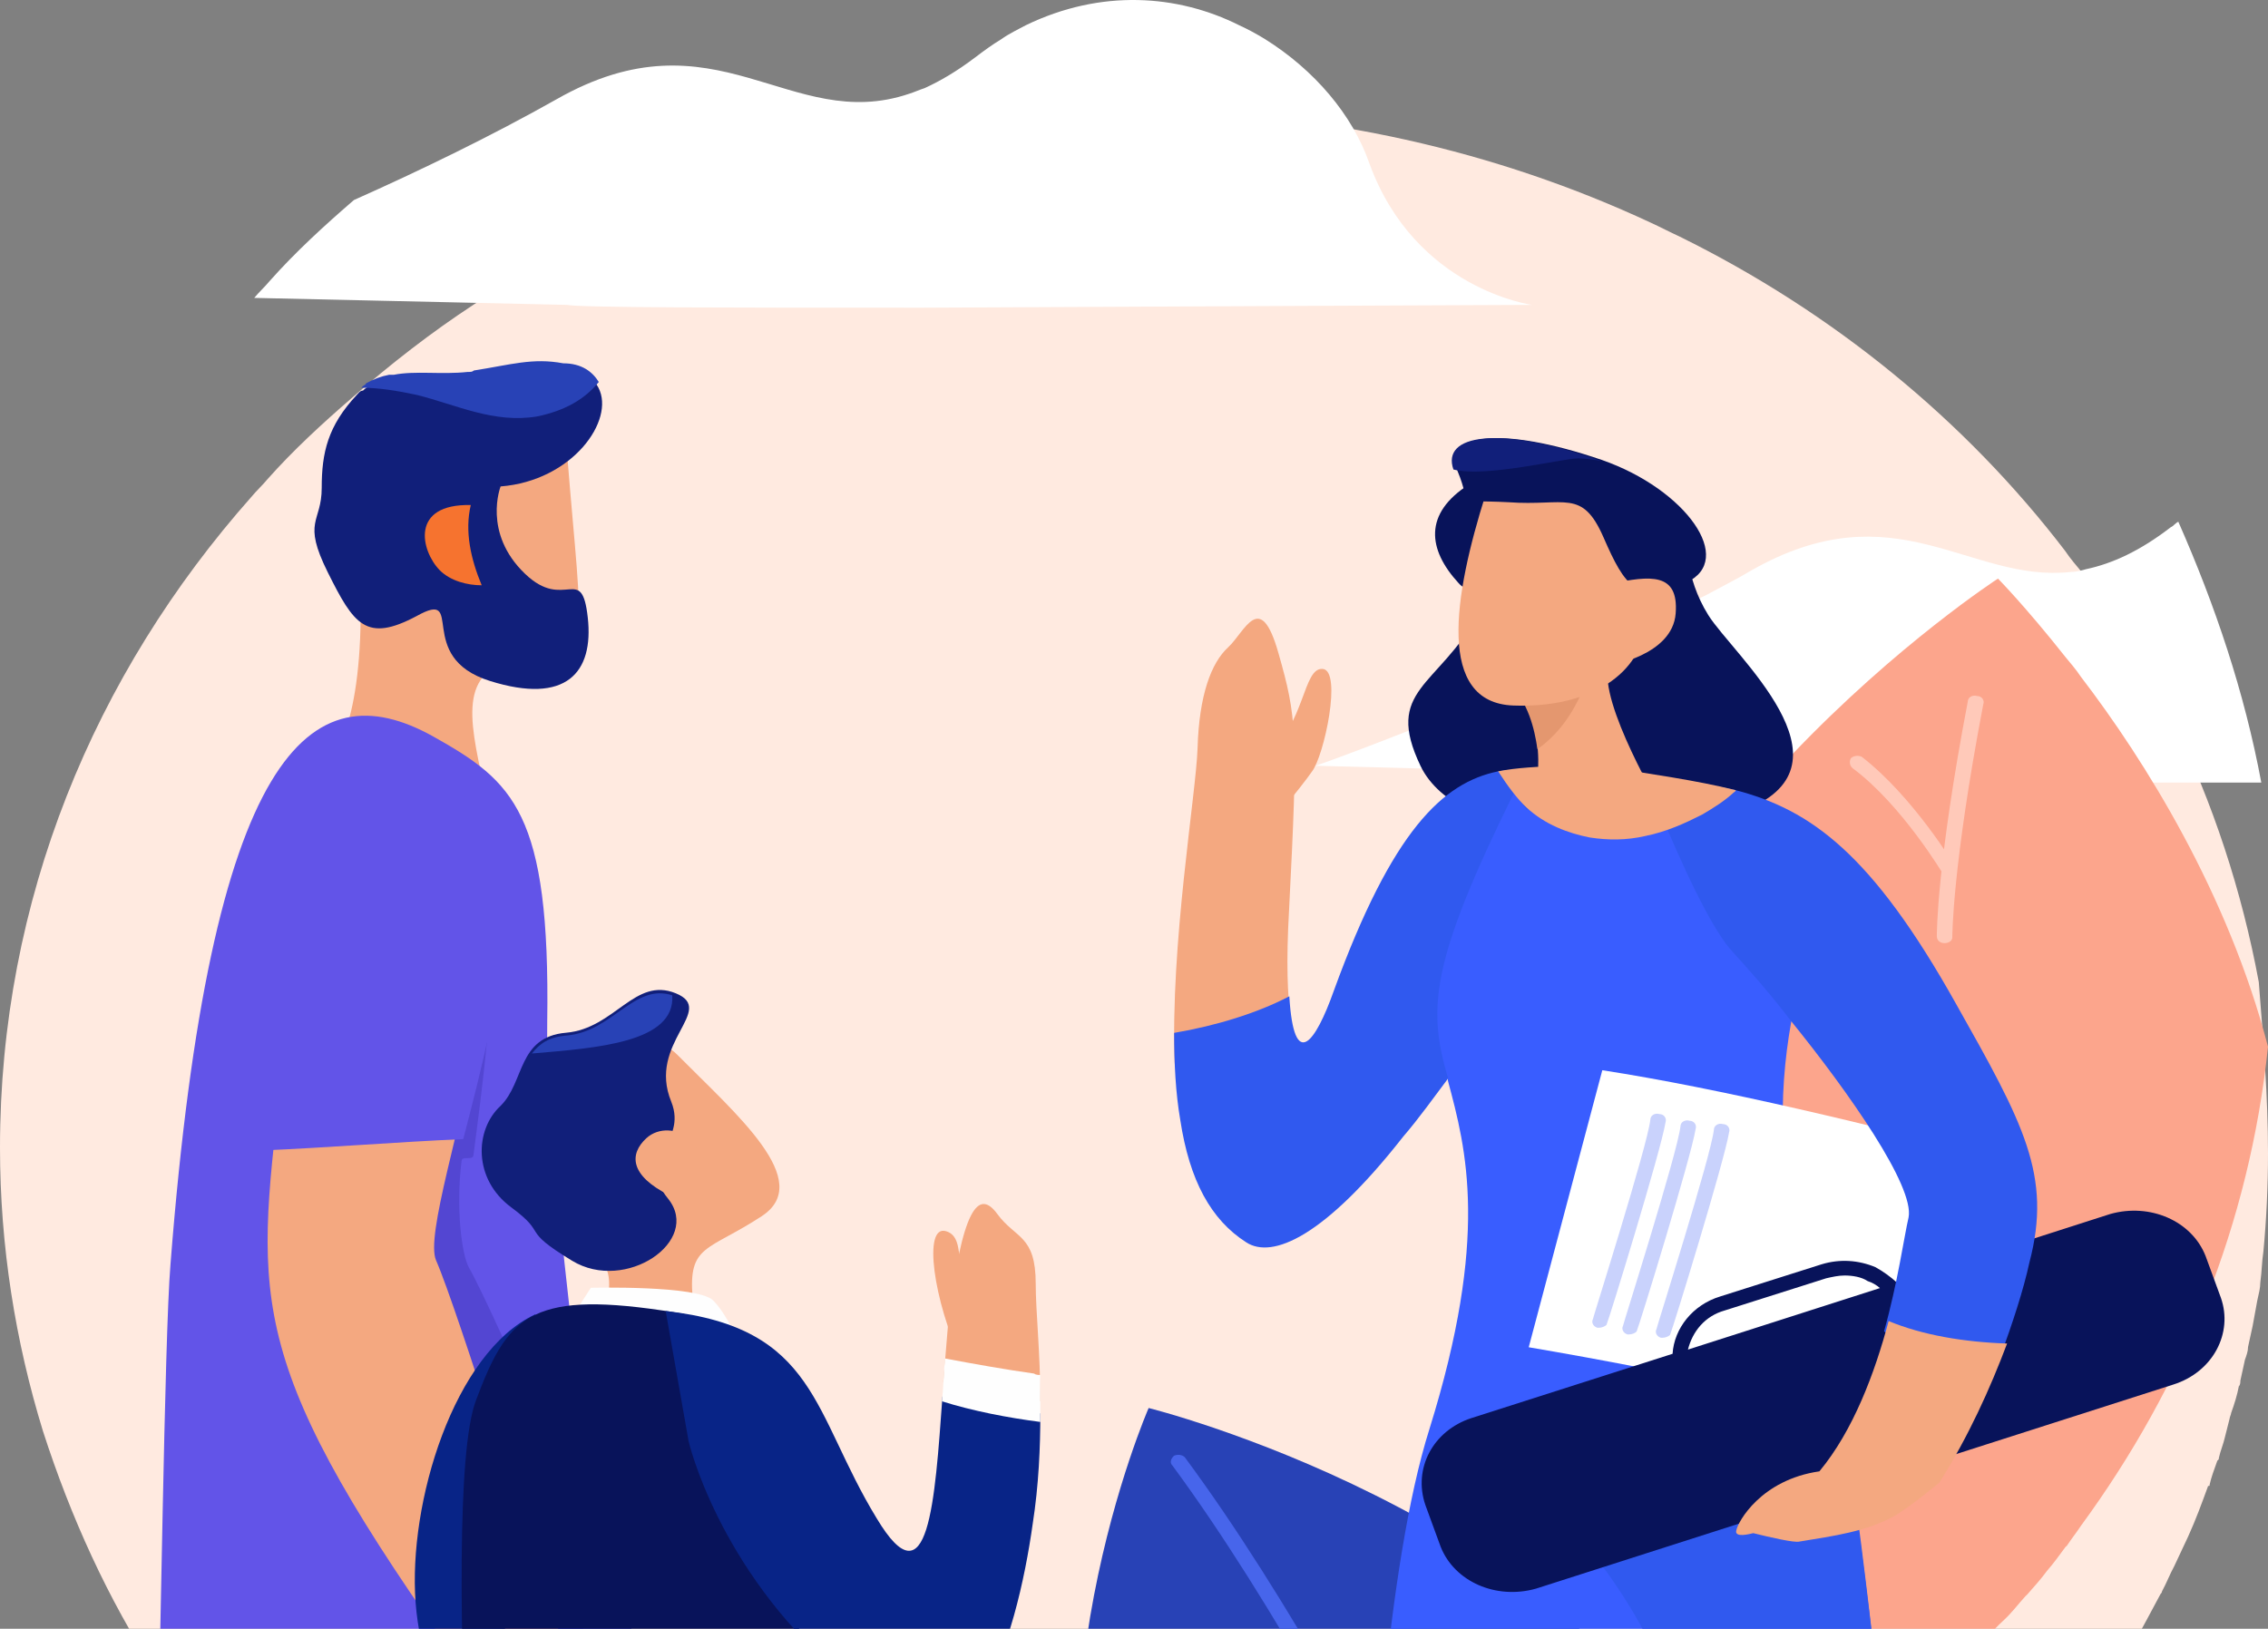 <svg xmlns="http://www.w3.org/2000/svg" xmlns:xlink="http://www.w3.org/1999/xlink" width="678px" height="487px" viewBox="0 0 678 487" version="1.1">
    <rect x="0" y="0" width="678" height="487" fill="#808080" stroke="none"/>
    <title>6017E5A3-AF76-4A2D-A138-2FCBDA9421AA</title>
    <g id="Front" stroke="none" stroke-width="1" fill="none" fill-rule="evenodd">
        <g id="About" transform="translate(-682, -108)" fill-rule="nonzero">
            <g id="bannerAbout.e50b17c1" transform="translate(682, 108)">
                <path d="M678,344.839 C678,354.492 677.542,364.566 676.624,374.219 C676.165,377.156 676.165,380.094 675.705,383.452 C675.705,385.131 675.246,386.809 674.787,388.909 C674.328,391.426 673.869,393.945 673.41,396.463 C672.951,398.562 672.493,400.66 672.033,402.758 C672.033,404.018 671.574,405.277 671.115,406.535 C670.656,408.634 670.197,410.733 669.738,412.831 C669.738,413.251 669.738,414.09 669.278,414.511 C668.819,417.028 667.902,419.966 666.984,422.484 C666.984,422.904 666.525,423.743 666.525,424.163 C666.066,425.843 665.606,427.941 665.147,429.62 C664.688,431.718 663.77,433.816 663.312,435.915 C663.312,436.335 663.312,436.335 662.853,436.754 C661.934,439.273 661.016,441.79 660.557,443.89 C660.557,444.309 660.557,444.309 660.098,444.309 C658.262,449.345 656.426,454.382 654.13,459.418 C652.754,462.356 651.376,465.294 649.999,468.232 C648.622,470.75 647.704,473.269 646.327,475.786 C646.327,476.207 645.868,476.626 645.868,476.626 C643.114,481.663 640.359,487.118 637.605,491.735 C637.146,492.575 636.687,492.995 636.228,493.833 C634.851,496.352 633.015,499.29 631.178,501.808 C629.343,504.746 627.047,508.104 625.212,511.042 C623.834,513.56 621.998,515.659 620.162,517.757 C618.785,519.856 617.407,521.535 616.03,523.633 C616.03,523.633 616.03,524.052 615.572,524.052 C613.735,526.571 611.899,529.089 610.063,531.188 C608.226,533.706 605.932,536.224 604.095,538.323 C604.095,538.323 604.095,538.323 604.095,538.742 C601.8,541.261 599.964,543.778 597.668,545.878 C595.374,547.976 593.078,550.493 590.783,553.012 C588.488,555.531 586.193,557.629 583.897,559.727 C581.603,561.825 579.307,564.344 576.553,566.442 C574.257,568.541 571.963,570.64 569.208,572.738 C569.208,572.738 569.208,572.738 568.749,573.157 C565.995,575.257 563.699,577.355 560.946,579.453 C554.978,584.07 549.469,588.267 543.502,592.464 C540.748,594.563 537.994,596.242 534.781,598.34 C531.567,600.438 527.895,602.538 524.682,604.636 C521.927,606.315 519.632,607.574 516.877,609.253 C515.96,610.091 514.583,610.512 513.665,610.931 C508.615,613.869 503.106,616.387 498.057,618.906 C495.303,620.164 492.548,621.423 490.254,622.683 C481.991,626.46 474.187,629.817 465.465,632.755 C463.63,633.595 461.334,634.434 459.498,634.855 C458.121,635.274 456.285,636.113 454.907,636.533 C452.613,637.372 450.776,637.792 448.481,638.632 C445.267,639.471 442.514,640.73 439.301,641.57 C438.842,641.57 438.382,641.989 437.923,641.989 C437.923,641.989 437.923,641.989 437.464,641.989 C437.005,641.989 436.087,642.409 435.627,642.409 C434.71,642.409 434.251,642.828 433.333,642.828 C431.037,643.248 428.743,644.087 426.447,644.508 C420.021,646.187 413.135,647.445 406.708,648.704 C401.2,649.964 395.692,650.802 389.724,651.642 C379.166,652.902 368.608,654.16 358.051,654.581 C351.624,655 345.197,655 338.312,655 C336.016,655 333.262,655 330.967,655 C323.623,655 315.819,654.58 308.933,653.741 C305.72,653.321 302.048,653.321 298.834,652.902 C290.572,652.062 282.309,650.802 274.505,649.544 C273.129,649.124 271.292,649.124 269.915,648.704 C264.865,647.865 260.275,646.606 255.225,645.766 C253.849,645.347 252.012,644.927 250.635,644.508 C245.126,643.249 239.619,641.57 234.11,639.891 C232.274,639.471 230.438,638.632 228.142,638.212 C225.389,637.372 222.175,636.113 219.421,635.274 C217.584,634.434 215.749,634.015 213.912,633.176 C211.618,632.336 209.781,631.496 207.485,630.657 C205.191,629.817 202.436,628.559 200.141,627.719 C198.764,627.3 196.928,626.46 195.551,625.621 C194.173,625.202 192.338,624.362 190.96,623.523 C188.665,622.683 186.37,621.423 184.074,620.585 C182.698,620.164 181.78,619.745 180.861,618.906 C179.484,618.485 178.566,617.646 177.648,617.227 C175.812,616.387 173.975,615.548 172.599,614.708 C170.303,613.449 168.009,612.191 165.713,610.931 C163.877,610.092 162.041,608.832 160.204,607.993 C158.369,607.153 156.532,605.895 154.696,605.055 C153.319,604.216 151.942,603.376 150.564,602.538 C146.892,600.019 142.761,597.921 139.089,595.402 C136.793,593.723 134.04,592.044 131.744,590.366 C129.449,588.687 126.694,587.008 124.4,584.91 C118.891,580.712 113.842,576.935 108.792,572.318 C107.415,571.059 106.038,570.22 105.12,568.961 C103.284,567.282 101.448,565.603 99.612,563.925 C97.316,562.246 95.48,560.147 93.644,558.048 C92.726,557.21 92.267,556.789 91.349,555.95 C90.431,555.11 89.513,554.271 89.054,553.432 C88.136,552.593 87.676,552.172 87.217,551.333 C85.381,549.655 83.545,547.556 81.709,545.457 C80.791,544.199 79.873,543.359 78.496,542.1 C78.037,541.68 78.037,541.261 77.578,541.261 C77.119,540.421 76.2,540.001 75.741,539.161 C73.905,537.063 72.069,535.384 70.692,533.286 C68.856,531.188 67.479,529.508 66.102,527.41 C65.643,526.991 65.184,526.151 64.725,525.731 C63.347,524.472 62.429,522.793 61.511,521.535 C61.511,521.535 61.052,521.114 61.052,520.695 C59.675,519.016 58.757,517.337 57.38,516.078 C56.003,514.399 55.085,512.72 53.708,511.042 C52.789,509.782 52.33,508.943 51.412,507.684 C51.412,507.684 50.953,507.265 50.953,506.844 C49.576,504.746 48.199,502.648 46.822,500.55 C32.133,477.886 21.116,453.543 12.853,427.941 C4.59,401.079 0,372.539 0,343.16 C0,269.293 28.001,201.721 75.282,148.418 C76.66,146.739 78.496,145.061 79.873,143.382 C87.676,134.569 96.398,126.594 105.12,119.039 C116.595,108.966 128.99,99.313 141.843,90.919 C197.386,54.405 265.783,33 339.689,33 C395.233,33 447.563,45.171 493.467,66.576 C496.221,67.835 499.434,69.514 502.188,70.773 C548.093,93.437 587.569,125.754 617.407,164.787 C618.785,166.886 620.621,168.984 621.998,170.663 C632.556,184.933 641.736,200.042 649.54,215.571 C661.475,239.914 670.197,266.355 675.246,293.636 C676.624,311.263 678,327.632 678,344.839 Z" id="Path" fill="#FFEAE0"/>
                <path d="M458,91.164 C458,91.164 358.487,91.582 275.943,92 C274.567,92 272.732,92 271.357,92 C218.161,92 173.22,92 169.551,91.164 L76,89.073 C77.376,87.401 79.21,85.728 80.586,84.056 C88.382,75.275 97.095,67.331 105.808,59.805 C125.527,51.024 147.081,40.571 166.341,29.7 C214.034,2.522 236.046,40.153 271.815,28.027 C273.191,27.609 275.026,26.773 276.402,26.355 C280.987,24.264 286.032,21.337 291.534,17.156 C294.286,15.065 296.579,13.393 299.331,11.72 C301.623,10.048 304.375,8.794 306.668,7.539 C329.138,-3.332 352.068,-1.659 370.411,7.539 C373.162,8.794 375.456,10.048 378.207,11.72 C392.881,20.919 404.347,34.299 409.391,48.933 C423.148,86.564 458,91.164 458,91.164 Z" id="Path" fill="#FFFFFF"/>
                <path d="M676,234 C665.434,234 654.867,234 644.301,234 C636.951,234 629.599,234 622.709,234 L618.114,234 C607.548,234 596.981,234 587.333,233.582 C578.145,233.582 569.416,233.582 562.065,233.166 C550.58,233.166 540.932,232.749 534.5,232.749 C532.663,232.749 530.825,232.749 529.906,232.749 C528.069,232.749 526.69,232.749 526.231,232.331 L497.287,231.497 L492.693,231.497 L474.776,231.08 L461.454,230.663 L451.346,230.246 L426.537,229.828 L394.379,228.995 L393,228.995 C393,228.995 393.46,228.995 394.379,228.577 C398.054,227.326 408.161,223.572 421.943,218.15 C428.835,215.23 436.645,212.31 444.914,208.556 C448.13,207.304 451.346,206.053 454.562,204.384 C456.4,203.55 458.696,202.717 460.994,201.465 C467.885,198.545 475.236,195.209 482.586,191.455 C486.261,189.786 489.478,188.117 493.153,186.449 C496.368,184.78 499.126,183.529 502.341,181.86 C504.639,180.609 506.935,179.358 509.691,178.106 C514.287,175.604 519.339,173.101 523.475,170.598 C566.659,145.989 588.712,174.352 619.032,171.016 C620.411,171.016 622.249,170.598 623.627,170.182 C631.437,168.513 639.707,164.759 648.895,157.669 C649.814,157.251 650.273,156.417 651.192,156 C662.218,181.026 670.946,206.888 676,234 Z" id="Path" fill="#FFFFFF"/>
                <path d="M678,312.954 C672.496,365.752 652.774,414.359 622.045,456.261 C620.668,458.356 619.292,460.033 617.917,462.128 L617.458,462.547 C615.623,465.061 613.788,467.575 611.954,469.67 C610.119,472.185 607.826,474.699 605.991,476.794 C605.991,476.794 605.991,476.794 605.533,477.213 C603.24,479.727 601.405,482.242 599.111,484.337 C596.818,486.431 594.525,488.946 592.232,491.459 C589.938,493.974 587.645,496.069 585.352,498.164 C583.059,500.26 580.306,502.773 578.014,504.868 C575.72,506.964 573.427,509.059 570.675,511.154 C570.675,511.154 570.676,511.154 570.217,511.573 C567.464,513.668 565.172,515.763 562.419,517.858 C559.668,519.953 556.456,522.467 553.705,524.562 C550.953,526.658 547.742,528.753 544.532,530.848 C541.78,532.943 539.028,534.619 536.276,536.714 C535.818,537.134 535.359,537.134 534.9,537.552 C532.149,539.229 528.937,541.324 526.186,543 C497.75,505.706 455.095,435.729 464.268,361.142 C477.11,250.938 597.277,173 597.277,173 C597.277,173 605.533,181.381 617.458,196.466 C618.833,198.142 620.668,200.237 622.045,202.332 C641.308,227.474 666.074,267.281 678,312.954 Z" id="Path" fill="#FCA58C"/>
                <path d="M581.314,282 C579.926,282 579,281.165 579,279.912 C579,279.078 579,258.204 588.253,209.779 C588.253,208.525 589.641,207.691 591.03,208.108 C592.417,208.108 593.342,209.36 592.88,210.614 C583.627,259.039 583.627,279.912 583.627,280.33 C583.627,281.165 582.701,282 581.314,282 Z" id="Path" fill="#FFC9B9"/>
                <path d="M582.964,263 C582.037,263 581.573,262.578 581.111,261.734 C581.111,261.734 568.597,240.629 553.767,229.654 C552.841,228.81 552.841,227.544 553.305,226.699 C554.231,225.855 555.621,225.855 556.548,226.278 C571.842,238.096 584.355,258.779 584.818,259.624 C585.282,260.468 584.818,261.734 583.891,262.578 C583.891,263 583.427,263 582.964,263 Z" id="Path" fill="#FFC9B9"/>
                <path d="M519,547.811 C518.08,548.65 516.702,549.07 515.782,549.49 C510.725,552.43 505.208,554.948 500.151,557.468 C497.393,558.727 494.633,559.988 492.335,561.247 C484.06,565.026 476.244,568.386 467.509,571.325 C465.671,572.165 463.371,573.004 461.532,573.424 C460.154,573.844 458.314,574.684 456.935,575.104 C454.637,575.944 452.797,576.364 450.499,577.204 C447.28,578.044 444.522,579.303 441.304,580.143 C440.844,580.143 440.385,580.563 439.925,580.563 C439.925,580.563 439.925,580.563 439.465,580.563 C439.005,580.563 438.085,580.983 437.625,580.983 C436.707,580.983 436.247,581.402 435.327,581.823 C433.028,582.242 430.73,583.082 428.431,583.503 C421.995,585.181 415.098,586.442 408.662,587.701 C403.146,588.96 397.628,589.8 391.652,590.64 C381.077,591.9 370.503,593.16 359.93,593.579 C353.493,594 347.056,594 340.161,594 C337.861,594 335.103,594 332.804,594 C303.381,512.539 343.378,421 343.378,421 C343.378,421 467.049,451.652 514.403,537.732 C515.782,541.512 517.622,544.451 519,547.811 Z" id="Path" fill="#2842B6"/>
                <path d="M439,580.323 C439,580.743 439,580.743 439,580.323 C439,580.743 439,580.743 439,580.323 C438.083,580.743 437.624,580.743 436.707,581.161 C435.791,581.161 435.332,581.581 434.415,582 C411.487,536.725 380.764,479.293 350.5,438.21 C349.583,437.372 350.041,436.113 350.959,435.276 C351.875,434.856 353.251,434.856 354.168,435.695 C384.89,477.197 416.073,535.048 439,580.323 Z" id="Path" fill="#4765EB"/>
                <path d="M169.547,135.83 C174.158,193.806 177.386,194.227 157.098,196.747 C136.81,199.268 140.037,213.973 144.648,234.978 C144.648,234.978 100.844,235.819 99,226.996 C99,226.996 108.683,217.333 107.761,177.422 C106.839,137.511 104.994,122.386 131.737,117.344 C158.942,111.883 168.625,124.066 169.547,135.83 Z" id="Path" fill="#F4A880"/>
                <path d="M175.709,184.642 C177.538,201.079 169.31,210.773 146.455,203.609 C123.6,196.443 139.598,175.791 124.513,184.22 C109.429,192.229 105.772,186.75 98.001,171.154 C90.23,155.56 96.173,156.403 96.173,145.867 C96.173,135.33 98.001,127.321 106.686,118.05 C107.143,117.628 107.6,116.785 108.514,116.785 L108.972,116.364 C109.429,115.942 109.886,115.942 109.886,115.521 C112.171,114.256 114.457,113.413 116.742,112.992 C117.2,112.992 117.657,112.992 118.114,112.992 C124.513,111.727 132.284,112.992 140.055,112.149 C140.969,112.149 141.426,112.149 141.884,111.727 C152.853,110.041 159.253,107.934 168.395,109.62 C173.881,110.463 177.08,112.57 178.909,115.942 C183.937,125.636 171.138,143.76 149.654,145.445 C149.654,145.445 144.169,159.354 156.967,171.576 C168.853,182.956 173.881,168.204 175.709,184.642 Z" id="Path" fill="#111F7A"/>
                <path d="M179,114.214 C174.851,119.367 168.857,122.803 160.559,124.52 C147.649,126.667 136.585,121.085 124.597,118.079 C118.603,116.791 113.071,115.932 108,115.932 L108.461,115.502 C108.922,115.073 109.383,115.073 109.383,114.643 C111.688,113.355 113.993,112.496 116.299,112.067 C116.76,112.067 117.221,112.067 117.682,112.067 C124.136,110.779 131.974,112.067 139.812,111.208 C140.734,111.208 141.195,111.208 141.656,110.779 C152.72,109.061 159.175,106.914 168.396,108.632 C173.929,108.632 177.155,111.208 179,114.214 Z" id="Path" fill="#2842B6"/>
                <path d="M140.735,151.009 C122.544,150.596 125.809,164.659 131.407,170.45 C134.671,173.759 139.802,175 144,175 C140.735,167.141 138.869,158.869 140.735,151.009 Z" id="Path" fill="#F6732F"/>
                <path d="M176,439.32 C169.104,451.91 179.255,490.327 170.981,499.14 C152.594,518.866 121.797,543.902 102.49,540.125 C77.52,547.981 60.331,544.517 47,523.952 C47.919,503.806 49.125,399.869 50.964,378.045 C62.916,224.438 92.796,199.677 129.571,220.242 C153.475,233.671 164.507,242.905 163.588,305.438 C163.129,328.102 168.644,380.983 176,439.32 Z" id="Path" fill="#6254E8"/>
                <path d="M138.301,237.838 C113.511,231.966 102.033,263.011 94.686,327.618 C87.339,392.225 84.125,410.264 150.229,502.979 C216.335,595.692 171.807,472.772 171.807,472.772 C171.807,472.772 147.478,393.902 141.051,379.219 C139.357,375.349 138.907,361.308 142.221,347.164 C142.548,345.767 145.533,347.487 145.88,346.03 C155.334,306.27 170.914,245.586 138.301,237.838 Z" id="Path" fill="#5346D2" transform="translate(138.696, 387.361) rotate(-6) translate(-138.696, -387.361) "/>
                <path d="M127.597,235.701 C102.693,229.837 91.163,260.835 83.785,325.345 C76.406,389.854 73.178,407.866 139.587,500.443 C205.998,593.019 161.263,470.283 161.263,470.283 C161.263,470.283 136.82,391.53 130.363,376.869 C123.908,362.207 173.714,246.592 127.597,235.701 Z" id="Path-Copy-3" fill="#F4A880"/>
                <path d="M78.042,344 C98.366,343.148 118.691,341.446 138.494,340.594 C148.916,300.142 164.549,241.378 128.591,233.713 C100.451,227.752 87.423,259.263 79.085,324.838 C78.042,331.651 77.521,338.039 77,344 C77.521,344 77.521,344 78.042,344 Z" id="Path-Copy" fill="#6254E8"/>
                <path d="M442.059,183.541 C429.703,205.665 413.684,206.082 424.668,229.041 C435.652,251.999 488.284,255.756 522.152,241.981 C556.019,228.206 518.033,195.647 510.711,183.959 C503.387,172.271 504.303,161 504.303,161 L442.059,183.541 Z" id="Path" fill="#08135A"/>
                <path d="M385.819,304.174 C384.907,297.89 384.451,287.834 385.363,271.913 C388.1,218.705 387.644,214.516 382.171,195.243 C376.699,175.971 372.138,188.958 367.122,193.567 C362.106,198.176 358.458,207.811 358.001,223.732 C357.545,237.559 349.793,282.388 351.162,318 C364.386,315.905 377.611,313.811 385.819,304.174 Z" id="Path" fill="#F4A880"/>
                <path d="M480,231.895 C480,231.895 479.542,234.838 478.164,241.145 C477.246,243.667 476.328,246.61 474.951,250.393 C469.442,265.109 457.505,289.073 432.715,322.707 C428.583,328.173 424.452,334.058 419.402,339.944 C395.989,369.793 380.38,376.521 372.576,371.475 C362.017,364.749 355.591,352.977 352.836,334.899 C351.458,326.911 351,318.082 351,308.833 C363.395,306.731 375.789,302.947 385.43,297.902 C386.808,320.605 393.235,311.775 398.743,296.22 C416.189,248.292 431.339,233.997 447.865,230.633 C457.965,228.953 468.524,231.055 480,231.895 Z" id="Path" fill="#3059EF"/>
                <path d="M378,226.951 C390.342,216.426 389.428,199.586 395.371,200.008 C401.314,200.428 395.828,226.109 392.171,230.74 C388.971,235.371 378.457,248 378.457,248 L378,226.951 Z" id="Path" fill="#F4A880"/>
                <path d="M563,518.852 C551.502,528.094 539.543,536.495 526.665,544.055 C522.986,546.155 519.306,548.255 515.626,550.355 C494.929,561.697 472.851,570.938 449.854,578.499 C442.496,580.599 435.596,582.699 427.778,584.8 C421.338,586.479 414.44,587.74 408,589 C409.84,545.735 414.44,468.026 427.318,427.282 C445.255,369.735 438.357,343.692 432.837,323.11 C432.837,322.689 432.837,322.69 432.837,322.27 C426.858,301.687 427.318,288.246 452.615,237 L456.294,242.04 L478.371,242.04 L486.19,242.04 L505.048,242.04 C505.048,242.04 506.427,242.88 508.728,244.561 C518.386,251.282 543.682,270.603 539.083,289.505 C537.704,294.547 536.784,300.008 535.404,305.888 C531.724,326.89 530.804,353.353 542.303,389.898 C551.042,414.68 557.941,472.227 563,518.852 Z" id="Path" fill="#395DFF"/>
                <path d="M563,518.531 C551.489,527.762 539.516,536.153 526.624,543.706 C522.94,545.804 519.257,547.902 515.572,550 C504.982,514.754 492.088,477.831 464,451.398 C489.787,444.266 515.111,435.035 541.819,431.258 C545.042,430.839 548.266,430.419 551.95,430 C556.094,456.434 559.777,489.58 563,518.531 Z" id="Path" fill="#3059EF"/>
                <path d="M605,348.171 L583.007,431 C543.601,419.648 501.446,410.399 457,402.83 L478.995,320 C514.276,325.466 557.805,335.977 605,348.171 Z" id="Path" fill="#FFFFFF"/>
                <path d="M477.98,397 L477.527,397 C476.17,396.58 475.717,395.32 476.17,394.479 C476.17,394.058 492.455,342.777 493.359,334.791 C493.359,333.529 494.716,332.689 496.073,333.11 C497.431,333.11 498.335,334.37 497.882,335.632 C496.526,344.039 481.146,394.058 480.241,396.16 C479.788,396.58 478.884,397 477.98,397 Z" id="Path" fill="#C9D2FC"/>
                <path d="M486.978,399 L486.526,399 C485.17,398.579 484.717,397.318 485.17,396.478 C485.17,396.058 501.454,344.778 502.359,336.791 C502.359,335.53 503.716,334.689 505.072,335.109 C506.43,335.109 507.335,336.371 506.882,337.631 C505.525,346.038 490.146,396.058 489.241,398.159 C488.788,398.579 487.883,399 486.978,399 Z" id="Path" fill="#C9D2FC"/>
                <path d="M496.979,400 L496.527,400 C495.17,399.579 494.717,398.318 495.17,397.478 C495.17,397.058 511.454,345.778 512.358,337.791 C512.358,336.53 513.716,335.689 515.073,336.109 C516.43,336.109 517.334,337.371 516.883,338.631 C515.525,347.038 500.145,397.058 499.241,399.159 C498.788,399.579 497.884,400 496.979,400 Z" id="Path" fill="#C9D2FC"/>
                <path d="M663.924,388.065 L659.332,375.524 C655.2,365.073 642.802,359.639 630.864,362.983 L567.041,383.466 C565.205,381.795 562.909,380.123 560.614,378.868 C555.563,376.778 550.053,376.36 544.543,378.033 L514.238,387.647 C505.973,390.155 500.463,397.262 500.004,404.787 L439.855,424.016 C428.375,427.778 422.407,439.065 426.08,449.935 L430.671,462.476 C434.804,472.927 447.202,478.361 459.139,475.017 L649.69,413.984 C661.627,410.222 667.597,398.516 663.924,388.065 Z M515.616,391.827 L545.92,382.213 C547.756,381.795 549.593,381.377 551.43,381.377 C553.726,381.377 556.481,381.795 558.317,383.049 C559.695,383.466 561.073,384.303 561.99,385.139 L504.597,403.533 C505.973,398.098 509.646,393.5 515.616,391.827 Z" id="Shape" fill="#08135A"/>
                <path d="M584.73,300.136 C559.575,255.171 541.28,242.143 518.869,236.26 C517.039,235.841 514.753,235.42 512.466,235 C505.605,240.042 504.691,240.462 496,242.564 C496.915,243.825 509.265,275.342 517.954,284.588 C522.528,289.63 528.932,296.775 535.334,305.18 C552.715,326.611 572.381,354.768 570.552,364.013 C569.179,369.896 567.351,383.344 563.233,398.053 C571.467,405.196 584.73,406.877 597.994,405.617 C601.652,395.531 604.855,385.865 606.683,377.461 C613.544,351.406 604.855,335.857 584.73,300.136 Z" id="Path" fill="#3059EF"/>
                <path d="M564.589,395 C560.449,410.538 554.011,427.757 543.893,439.936 C526.418,442.456 519.519,455.055 519.059,457.575 C518.599,459.255 520.899,459.255 524.118,458.415 C529.176,459.675 536.534,461.355 537.914,460.934 C548.032,459.255 558.15,457.994 566.888,452.955 C571.487,450.016 575.625,446.655 579.764,443.296 C588.503,429.437 594.941,415.158 600,401.719 C587.123,401.299 574.705,399.199 564.589,395 Z" id="Path" fill="#F4A880"/>
                <path d="M439.192,144.83 C425.468,153.548 426.841,164.341 435.99,174.305 C445.139,184.684 452,144 452,144 L439.192,144.83 Z" id="Path" fill="#08135A"/>
                <path d="M451,202.781 C464.8,218.324 458.36,239.747 458.36,239.747 C458.36,239.747 477.22,247.308 497,242.267 C497,242.267 477.68,209.922 480.899,199 L451,202.781 Z" id="Path" fill="#F4A880"/>
                <path d="M475,201 L451,203.927 C456.886,210.2 458.698,217.728 459.604,224 C467.301,218.564 472.282,210.2 475,201 Z" id="Path" fill="#E4976F"/>
                <path d="M518.869,236.26 C518.869,236.688 518.539,236.705 518.078,237.133 C515.773,239.273 512.546,241.414 508.857,243.554 C503.785,246.123 498.254,248.691 491.799,249.976 C486.266,251.259 480.734,251.259 475.201,250.403 C468.747,249.119 461.831,246.551 456.298,241.414 C453.533,238.845 450.632,234.914 447.865,230.633 C458.008,228.493 478.429,229 478.429,229 C494.104,231.568 506.883,233.264 518.869,236.26 Z" id="Path" fill="#F4A880"/>
                <path d="M444.136,147.769 C434.478,178.314 429.419,210.116 452.413,210.953 C475.408,211.79 491.044,201.329 491.964,185.846 C493.343,170.782 454.713,113.456 444.136,147.769 Z" id="Path" fill="#F4A880"/>
                <path d="M478.901,137.537 C448.139,127.016 431.151,129.962 435.742,140.903 C440.334,151.845 434.365,149.32 450.894,150.161 C467.882,151.423 472.932,145.954 479.36,160.682 C485.787,175.411 489.461,180.882 504.154,174.148 C518.846,167.415 504.154,146.374 478.901,137.537 Z" id="Path" fill="#08135A"/>
                <path d="M481.464,174.549 C493.515,172.019 501.857,171.176 500.93,183.402 C500.003,196.049 481,199 481,199 L481.464,174.549 Z" id="Path" fill="#F4A880"/>
                <path d="M471.733,137.062 C474.004,137.062 476.73,137.476 479,137.892 C478.546,137.892 478.091,137.476 477.637,137.476 C447.661,127.106 430.855,130.01 434.49,140.38 C444.028,142.869 467.192,137.062 471.733,137.062 Z" id="Path" fill="#111F7A"/>
                <path d="M202.473,315.369 C219.898,333.004 243.743,353.157 227.693,363.655 C211.644,374.151 205.683,372.051 207.059,388.006 C208.435,403.961 213.02,409 213.02,409 C213.02,409 183.214,406.9 177.252,398.502 C177.252,398.502 186.423,384.648 179.545,376.25 C172.666,367.853 141.485,357.356 157.534,333.424 C173.584,309.491 194.219,306.973 202.473,315.369 Z" id="Path" fill="#F4A880"/>
                <path d="M200.67,329.415 C193.378,311.736 214.344,302.055 202.038,297.005 C189.732,291.953 183.806,307.527 169.22,308.79 C154.634,310.052 156.913,323.522 149.62,330.677 C141.872,337.833 141.416,352.564 152.81,360.982 C164.206,369.401 155.09,367.297 171.042,376.977 C186.996,386.658 209.786,371.085 199.758,358.457 C189.732,346.25 205.684,342.042 200.67,329.415 Z" id="Path" fill="#111F7A"/>
                <path d="M200.974,297.611 C189.567,293.884 183.181,308.375 169.494,309.618 C164.019,310.032 161.281,312.102 159,315 C178.619,313.345 201.887,311.688 200.974,297.611 Z" id="Path" fill="#2842B6"/>
                <path d="M206.053,340.778 C202.838,337.371 196.87,336.946 193.196,340.352 C188.146,345.037 188.146,351.425 200.084,357.387 C205.135,359.943 208.348,359.091 210.185,357.387 C213.858,354.406 213.858,349.296 210.644,346.314 L206.053,340.778 Z" id="Path" fill="#F4A880"/>
                <path d="M172,392.214 L176.63,385.06 C176.63,385.06 208.574,384.218 213.204,388.848 C217.834,393.477 222,404 222,404 L172,392.214 Z" id="Path" fill="#FEFEFE"/>
                <path d="M160,393 C135.706,404.356 121.955,449.359 124.248,479.221 C126.539,509.503 146.249,536 146.249,536 L160,393 Z" id="Path" fill="#082487"/>
                <path d="M256,585 C254.167,584.58 252.792,584.162 250.958,583.743 C245.458,582.485 239.957,580.808 234.456,579.133 C232.622,578.713 230.79,577.875 228.497,577.456 C196.41,567.398 166.615,553.149 139.571,535.128 C137.737,491.122 136.362,434.126 142.32,418.62 C151.488,394.312 157.906,385.93 197.786,391.797 C227.58,395.989 238.123,406.466 236.748,451.728 C235.832,486.094 249.125,553.568 256,585 Z" id="Path" fill="#08135A"/>
                <path d="M299.031,417.745 C303.175,418.582 306.857,418.582 311,419 C311,404.36 309.619,392.229 309.619,383.863 C309.619,369.222 303.635,370.477 298.111,362.948 C292.588,355.418 287.524,360.855 283.381,396.412 C282.921,401.85 282.46,407.288 282,413.144 C287.524,414.817 293.048,416.909 299.031,417.745 Z" id="Path" fill="#F4A880"/>
                <path d="M281.743,417.551 C279.457,448.967 277.629,479.964 262.086,453.994 C242.886,422.578 244.257,397.026 199,392 L205.858,430.955 C205.858,430.955 214.543,468.654 250.199,499.652 C266.2,513.475 282.657,521.853 292.713,507.61 C301.4,495.044 306.429,472.006 308.714,455.669 C310.543,443.941 311,432.631 311,422.578 C300.943,423.416 290.428,421.321 281.743,417.551 Z" id="Path" fill="#082487"/>
                <path d="M311,425.163 C311,420.208 311,415.664 311,411.121 C310.54,411.121 309.619,411.121 309.158,410.707 C300.412,409.468 291.266,407.848 282.52,406.196 C282.06,410.327 282.06,414.87 281.599,419 C290.806,421.891 301.333,423.924 311,425.163 Z" id="Path" fill="#FEFEFE"/>
                <path d="M287.5,407 C279.082,389.028 275.807,366.043 282.823,368.133 C289.838,370.222 283.759,383.596 292.177,389.028 C300.596,394.462 287.5,407 287.5,407 Z" id="Path" fill="#F4A880"/>
            </g>
        </g>
    </g>
</svg>